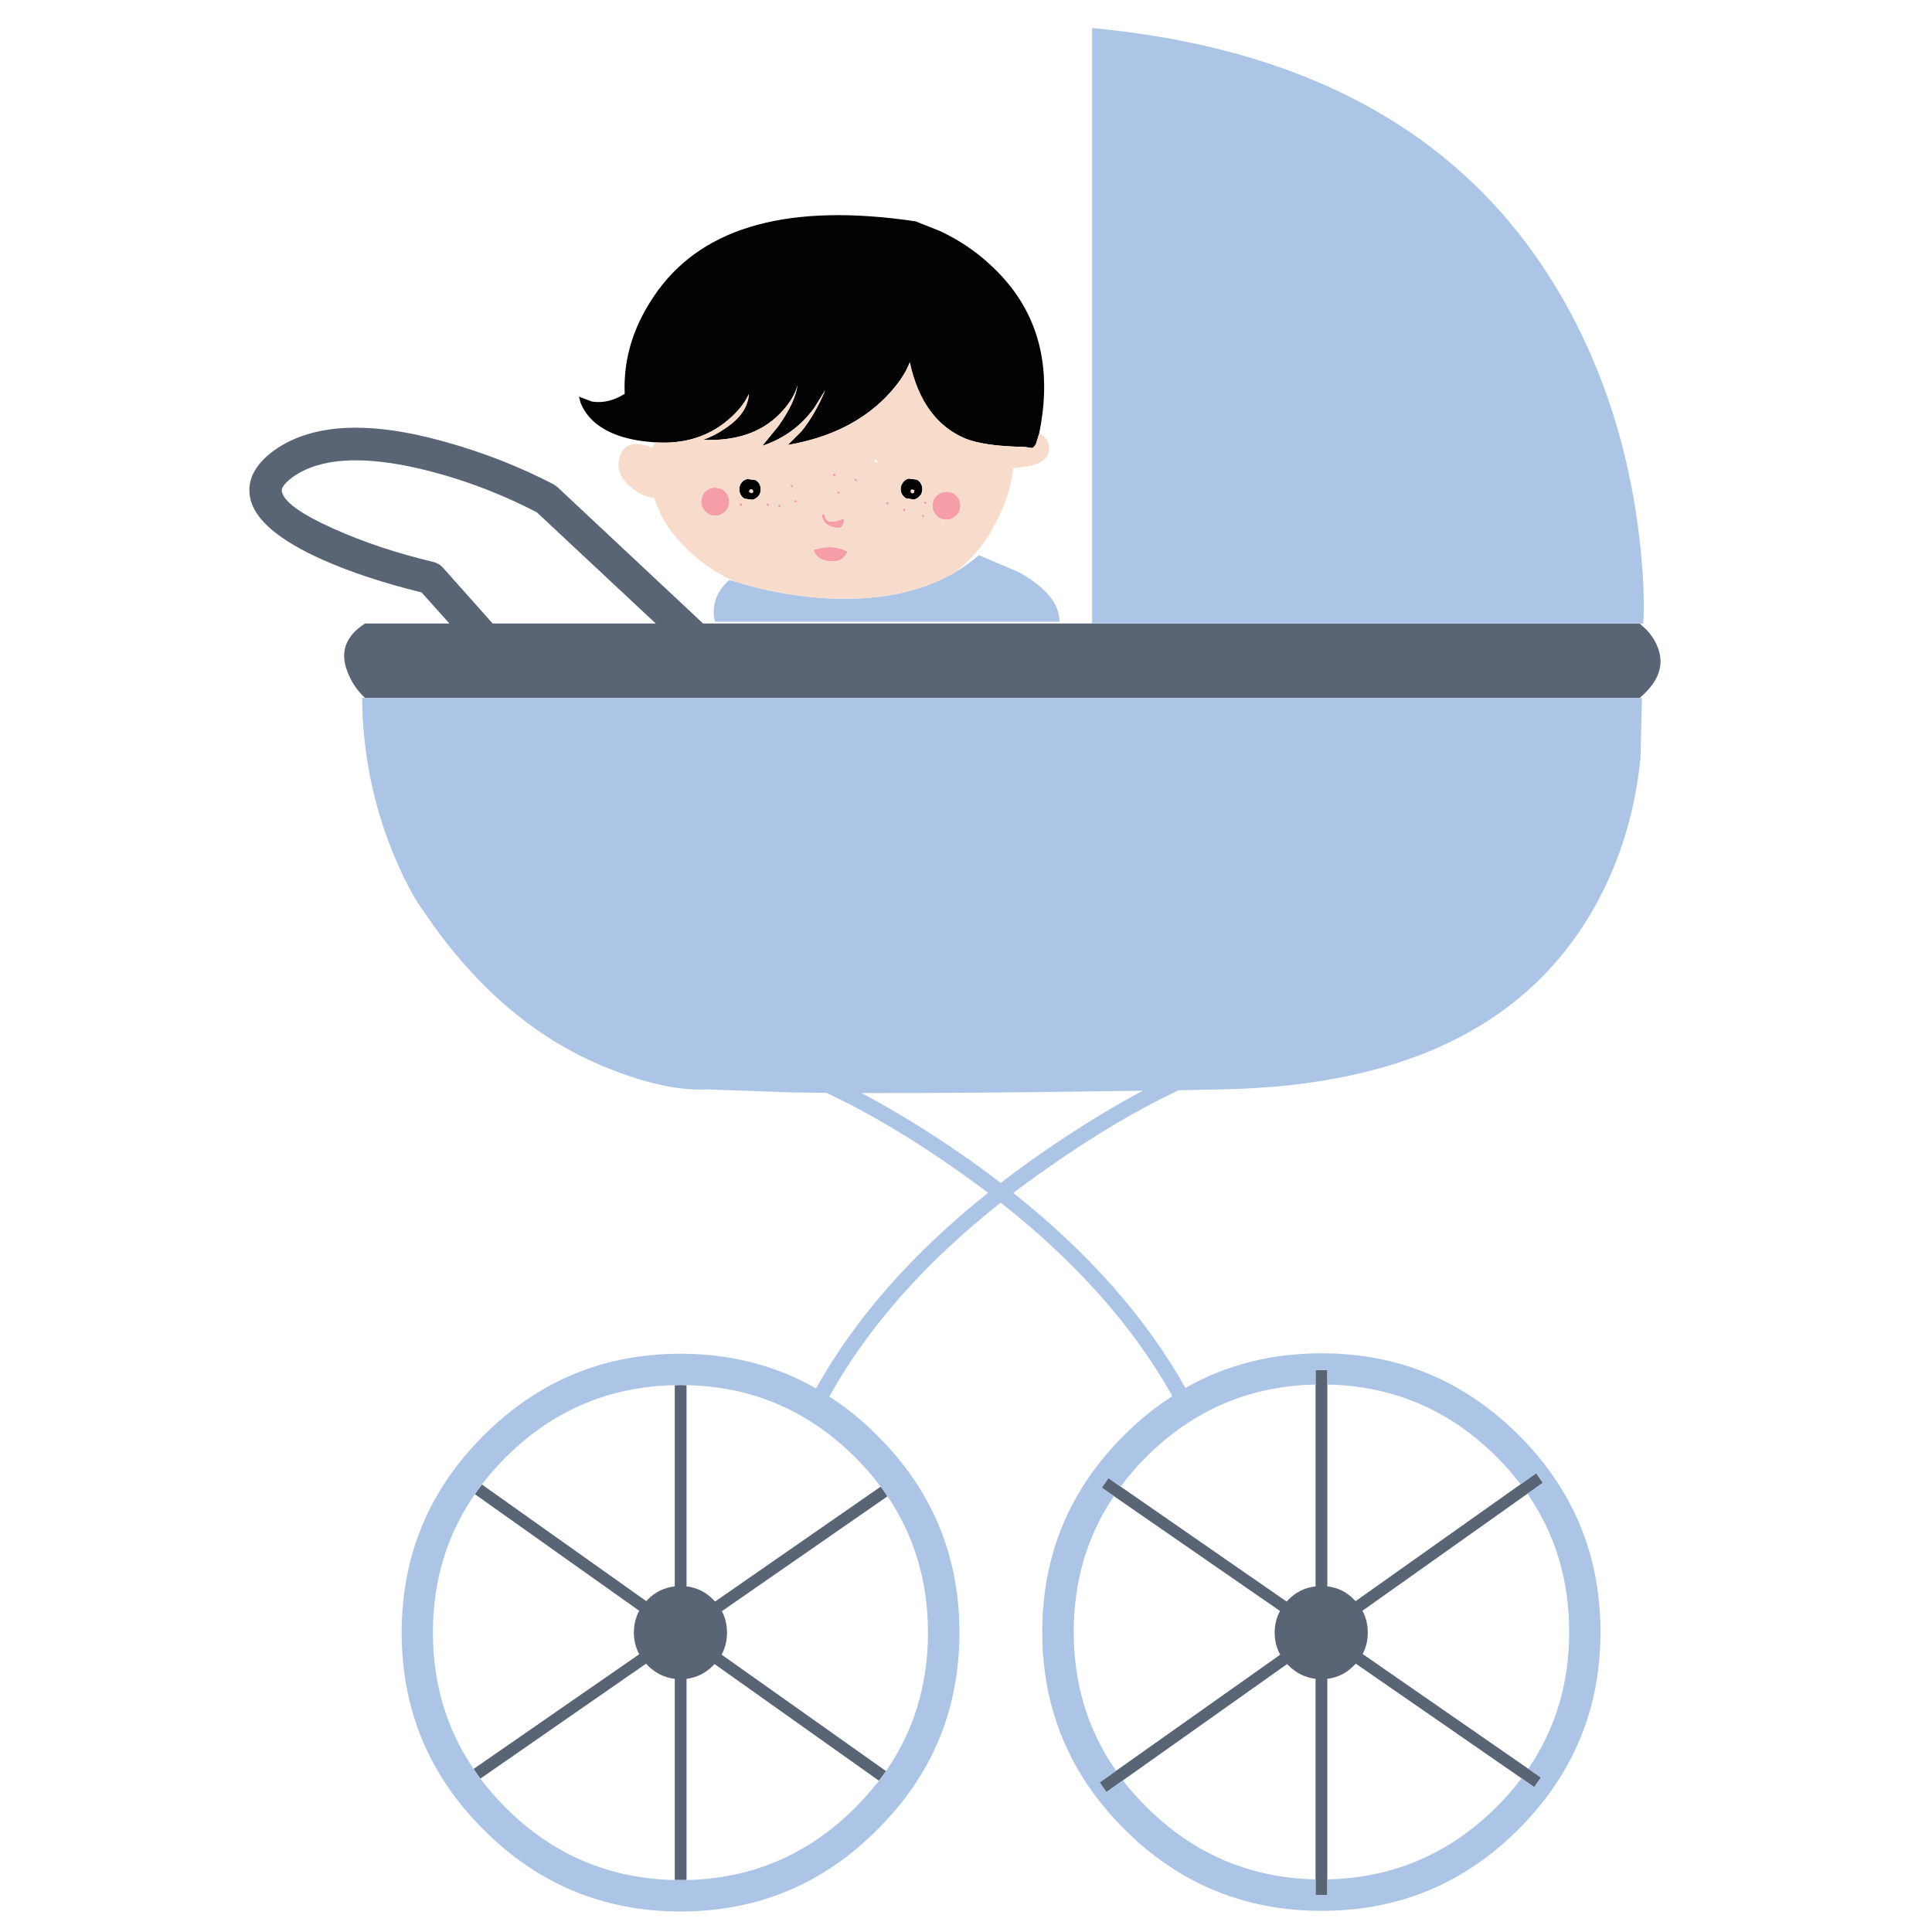 <?xml version="1.0" encoding="utf-8"?>
<!-- Generator: Adobe Illustrator 16.0.0, SVG Export Plug-In . SVG Version: 6.00 Build 0)  -->
<!DOCTYPE svg PUBLIC "-//W3C//DTD SVG 1.1//EN" "http://www.w3.org/Graphics/SVG/1.1/DTD/svg11.dtd">
<svg version="1.1" id="Layer_1" xmlns="http://www.w3.org/2000/svg" xmlns:xlink="http://www.w3.org/1999/xlink" x="0px" y="0px"
	 width="300px" height="300px" viewBox="0 0 300 300" enable-background="new 0 0 300 300" xml:space="preserve">
<g>
	<path fill-rule="evenodd" clip-rule="evenodd" fill="#596475" d="M86.033,75.244l0.532,0.398l22.466,21.038
		c0.045,0.044,0.09,0.088,0.134,0.133h145.433l1.03,0.93c0.774,0.819,1.341,1.673,1.695,2.559c1.218,2.836,0.311,5.528-2.726,8.076
		H56.687c-1.219-1.129-2.127-2.481-2.725-4.055c-1.219-3.057-0.311-5.561,2.725-7.51h13.095l-4.321-4.82
		c-5.916-1.462-11.023-3.146-15.321-5.052c-6.891-3.079-10.657-6.303-11.299-9.671c-0.532-2.703,0.731-5.163,3.788-7.378
		c5.917-4.166,14.768-4.587,26.555-1.263C75.143,70.291,80.759,72.496,86.033,75.244z M65.195,72.783
		c-8.951-2.082-15.499-1.672-19.642,1.23c-1.308,0.953-1.906,1.716-1.795,2.293c0.311,1.595,2.958,3.512,7.943,5.75
		c4.719,2.126,9.937,3.866,15.654,5.217c0.531,0.155,0.975,0.41,1.329,0.765l7.81,8.774h25.324L83.374,79.564
		C77.592,76.55,71.531,74.291,65.195,72.783z M73.736,232.01c0.354-0.509,0.721-1.008,1.097-1.496l25.524,18.113
		c0.067-0.089,0.132-0.167,0.199-0.232c1.196-1.196,2.604-1.884,4.221-2.061v-31.24c0.288-0.021,0.587-0.033,0.897-0.033
		c0.311,0,0.621,0.012,0.931,0.033v31.24c1.595,0.177,2.98,0.864,4.154,2.061c0.089,0.089,0.177,0.188,0.267,0.299l25.723-17.847
		c0.377,0.487,0.731,0.986,1.064,1.495l-25.724,17.847c0.531,0.998,0.798,2.105,0.798,3.324c0,1.263-0.277,2.403-0.832,3.423
		l25.525,18.079c-0.354,0.51-0.721,1.009-1.097,1.495l-25.524-18.111c-0.067,0.066-0.133,0.132-0.2,0.198
		c-1.173,1.197-2.559,1.895-4.154,2.094v31.241c-0.31,0-0.62,0-0.931,0c-0.31,0-0.609,0-0.897,0V260.69
		c-1.617-0.199-3.025-0.896-4.221-2.094c-0.089-0.088-0.166-0.177-0.232-0.266l-25.723,17.848c-0.376-0.487-0.731-0.987-1.064-1.496
		l25.723-17.813c-0.554-1.019-0.831-2.138-0.831-3.356c0-1.241,0.276-2.371,0.831-3.391L73.736,232.01z M204.28,212.733h1.828
		v33.601c1.618,0.177,3.002,0.864,4.154,2.061c0.089,0.089,0.167,0.166,0.232,0.232l28.05-19.874l1.031,1.495l-28.017,19.874
		c0.553,1.02,0.831,2.149,0.831,3.391c0,1.219-0.267,2.326-0.798,3.323l27.684,19.176l-1.03,1.495l-27.717-19.176
		c-0.089,0.089-0.178,0.178-0.267,0.266c-1.152,1.197-2.536,1.895-4.154,2.094v33.6h-1.828v-33.6
		c-1.617-0.199-3.023-0.896-4.22-2.094c-0.067-0.066-0.134-0.132-0.2-0.198l-28.049,19.874l-1.064-1.496l28.05-19.841
		c-0.576-1.02-0.863-2.16-0.863-3.423c0-1.219,0.277-2.338,0.83-3.357l-27.684-19.144l1.029-1.495l27.685,19.177
		c0.088-0.111,0.178-0.21,0.267-0.299c1.196-1.196,2.603-1.884,4.22-2.061V212.733z"/>
	<path fill-rule="evenodd" clip-rule="evenodd" fill="#ACC5E7" d="M113.251,90.065l4.021,1.13c3.302,0.82,6.604,1.363,9.905,1.628
		c8.463,0.643,15.499-0.675,21.104-3.955c1.33-0.775,2.571-1.662,3.722-2.659l6.248,2.659c4.165,2.326,6.259,4.885,6.281,7.677
		h-53.474c-0.222-0.553-0.289-1.241-0.2-2.06C110.992,92.802,111.789,91.329,113.251,90.065z M248.914,138.355
		c-9.97,20.052-29.788,30.321-59.456,30.808c-2.193,0.045-4.343,0.089-6.447,0.134c-6.204,2.902-12.884,6.856-20.04,11.863
		c-1.928,1.33-3.801,2.693-5.617,4.089c11.722,9.306,20.628,19.398,26.721,30.276c6.292-3.589,13.338-5.384,21.138-5.384
		c11.92,0,22.123,4.232,30.608,12.695c8.464,8.441,12.695,18.634,12.695,30.576c0,11.941-4.231,22.146-12.695,30.608
		c-8.441,8.464-18.645,12.696-30.608,12.696c-11.965,0-22.179-4.232-30.643-12.696c-8.486-8.484-12.729-18.688-12.729-30.608
		c0-11.942,4.242-22.135,12.729-30.576c2.349-2.349,4.842-4.365,7.478-6.049c-6.071-10.812-14.955-20.826-26.654-30.043
		c-11.698,9.238-20.572,19.275-26.62,30.109c2.637,1.686,5.129,3.711,7.478,6.083c8.485,8.441,12.729,18.633,12.729,30.575
		c0,11.941-4.243,22.134-12.729,30.575c-8.442,8.486-18.633,12.729-30.576,12.729c-11.942,0-22.145-4.242-30.609-12.729
		c-8.463-8.441-12.695-18.634-12.695-30.575c0-11.942,4.232-22.134,12.695-30.575c8.464-8.486,18.667-12.729,30.609-12.729
		c7.732,0,14.745,1.795,21.037,5.384c6.094-10.9,15-21.026,26.721-30.376c-1.817-1.374-3.689-2.726-5.618-4.056
		c-5.118-3.589-10.413-6.823-15.885-9.703l-3.589-1.762c-1.906-0.022-3.712-0.044-5.418-0.066l-13.193-0.466
		c-4.055,0.199-8.907-0.798-14.557-2.99c-11.366-4.32-21.104-12.452-29.212-24.395c-1.595-2.149-3.202-5.162-4.819-9.04
		c-3.191-7.71-4.831-15.831-4.919-24.361h198.742l-0.232,9.339C253.977,125.184,252.039,132.063,248.914,138.355z M204.28,212.733
		v2.261c-10.214,0.198-18.977,3.943-26.288,11.232c-1.484,1.484-2.813,3.024-3.987,4.62l-1.896-1.33l-1.029,1.495l1.895,1.297
		c-4.166,6.182-6.249,13.217-6.249,21.104c0,8.087,2.194,15.276,6.581,21.569l-2.56,1.794l1.064,1.496l2.558-1.795
		c1.086,1.396,2.294,2.759,3.623,4.088c7.312,7.289,16.074,11.045,26.288,11.266v2.459h1.828v-2.459
		c10.215-0.221,18.977-3.977,26.289-11.266c1.418-1.418,2.703-2.892,3.854-4.42l1.994,1.361l1.03-1.495l-1.96-1.362
		c4.23-6.204,6.348-13.282,6.348-21.236c0-8.043-2.16-15.199-6.48-21.47l2.393-1.695l-1.031-1.495l-2.426,1.728
		c-1.107-1.462-2.348-2.88-3.722-4.254c-7.313-7.289-16.074-11.034-26.289-11.232v-2.261H204.28z M133.791,169.729
		c5.295,2.834,10.446,5.991,15.454,9.471c2.126,1.462,4.176,2.958,6.148,4.487c1.95-1.508,3.989-3.003,6.116-4.487
		c5.628-3.899,10.945-7.179,15.952-9.838C159.868,169.629,145.312,169.751,133.791,169.729z M74.833,230.514
		c-0.376,0.488-0.743,0.987-1.097,1.496c-4.342,6.271-6.514,13.438-6.514,21.503c0,7.909,2.105,14.966,6.315,21.17
		c0.333,0.509,0.688,1.009,1.064,1.496c1.151,1.551,2.448,3.046,3.888,4.486c7.29,7.29,16.052,11.044,26.289,11.267
		c0.288,0,0.587,0,0.897,0c0.311,0,0.621,0,0.931,0c10.191-0.223,18.932-3.977,26.222-11.267c1.329-1.33,2.548-2.714,3.656-4.155
		c0.376-0.486,0.743-0.985,1.097-1.495c4.342-6.27,6.514-13.438,6.514-21.502c0-7.91-2.094-14.967-6.281-21.171
		c-0.333-0.509-0.687-1.008-1.064-1.495c-1.174-1.573-2.482-3.08-3.921-4.52c-7.29-7.289-16.031-11.034-26.222-11.233
		c-0.31-0.021-0.62-0.033-0.931-0.033c-0.31,0-0.609,0.012-0.897,0.033c-10.214,0.199-18.977,3.944-26.289,11.233
		C77.137,227.679,75.918,229.074,74.833,230.514z M254.564,83.552c0.621,5.362,0.819,9.782,0.599,13.261h-85.579V4.354
		c37.865,3.545,63.488,20.03,76.871,49.453C250.62,62.979,253.323,72.895,254.564,83.552z"/>
	<path fill-rule="evenodd" clip-rule="evenodd" fill="#F69EA7" d="M112.787,76.572c0.376,0.487,0.52,1.03,0.432,1.628
		c-0.088,0.598-0.366,1.076-0.832,1.43c-0.42,0.333-0.887,0.487-1.395,0.465c-0.067,0-0.144-0.011-0.233-0.033
		c-0.597-0.089-1.073-0.376-1.429-0.864c-0.376-0.466-0.52-0.998-0.432-1.596c0.088-0.598,0.365-1.085,0.831-1.462
		c0.376-0.289,0.797-0.432,1.263-0.432c0.11,0,0.232,0.011,0.366,0.033C111.955,75.808,112.432,76.085,112.787,76.572z
		 M143.695,78.368l-0.2-0.267c-0.066-0.177,0-0.266,0.2-0.266l0.266,0.266L143.695,78.368z M145.623,76.806
		c0.487-0.377,1.041-0.521,1.661-0.433c0.599,0.088,1.075,0.366,1.43,0.831c0.354,0.488,0.486,1.031,0.398,1.629
		c-0.088,0.598-0.376,1.074-0.864,1.429c-0.487,0.377-1.019,0.521-1.596,0.432c-0.597-0.088-1.074-0.366-1.428-0.831
		c-0.354-0.488-0.488-1.03-0.399-1.628C144.869,77.636,145.135,77.16,145.623,76.806z M143.563,80.162l-0.233,0.199l-0.232-0.199
		c0-0.177,0.077-0.266,0.232-0.266L143.563,80.162z M140.438,79.431c-0.154,0-0.232-0.089-0.232-0.266
		c0-0.177,0.078-0.266,0.232-0.266l0.232,0.266L140.438,79.431z M115.08,78.633c-0.155,0-0.232-0.088-0.232-0.266
		c0-0.178,0.077-0.267,0.232-0.267l0.266,0.267L115.08,78.633z M119.234,78.134l0.233,0.267c0,0.154-0.078,0.232-0.233,0.232
		l-0.266-0.232C118.968,78.223,119.057,78.134,119.234,78.134z M123.554,78.068c-0.132,0.044-0.199-0.033-0.199-0.233
		c0-0.155,0.067-0.232,0.199-0.232l0.267,0.232L123.554,78.068z M122.757,75.476c0-0.155,0.067-0.232,0.2-0.232l0.265,0.232
		l-0.265,0.266L122.757,75.476z M121.095,78.334l0.2,0.199l-0.2,0.266c-0.176,0-0.266-0.088-0.266-0.266
		C120.829,78.401,120.918,78.334,121.095,78.334z M133.16,74.579l-0.267,0.199l-0.232-0.199c0-0.177,0.078-0.266,0.232-0.266
		L133.16,74.579z M129.603,73.98c-0.177,0-0.266-0.088-0.266-0.266c0-0.155,0.088-0.233,0.266-0.233l0.232,0.233L129.603,73.98z
		 M130.201,76.273l0.233,0.233l-0.233,0.232l-0.232-0.232C129.969,76.351,130.046,76.273,130.201,76.273z M129.471,81.89
		c-0.798-0.199-1.33-0.553-1.596-1.063c-0.265-0.509-0.321-0.832-0.166-0.964c0.177-0.177,0.333,0,0.466,0.532
		c0.244,0.687,1.041,0.787,2.393,0.299c0.598-0.333,0.665,0,0.2,0.997C130.634,82.001,130.201,82.067,129.471,81.89z
		 M138.045,78.134l-0.2,0.267c-0.177,0-0.265-0.089-0.265-0.267c0-0.154,0.087-0.232,0.265-0.232L138.045,78.134z M131.598,85.679
		c-0.555,1.218-1.574,1.695-3.059,1.43c-1.174-0.155-1.916-0.731-2.226-1.729c2.016-0.62,3.732-0.554,5.151,0.199L131.598,85.679z"
		/>
	<path fill-rule="evenodd" clip-rule="evenodd" fill="#020202" d="M145.921,35.86c2.946,1.374,5.55,3.113,7.81,5.218
		c1.24,1.13,2.348,2.327,3.323,3.589c4.697,6.093,6.138,13.626,4.32,22.599V67.3l-0.498,1.596c-0.222,0.443-0.443,0.665-0.665,0.665
		l-1.13-0.166c-4.21-0.067-7.3-0.511-9.272-1.33c-4.387-1.884-7.234-5.816-8.541-11.799c-0.621,1.684-1.861,3.49-3.723,5.417
		c-3.81,3.856-8.884,6.327-15.22,7.411l2.16-2.16c1.418-1.772,2.636-3.888,3.656-6.347l-1.662,2.692
		c-2.061,2.858-4.763,4.841-8.109,5.949l2.493-3.057c1.706-2.394,2.703-4.521,2.992-6.381c-0.399,1.507-1.319,2.991-2.759,4.454
		c-2.858,2.925-6.846,4.276-11.964,4.055c1.153-0.376,2.304-0.964,3.457-1.761c2.349-1.552,3.579-3.335,3.689-5.351
		c-0.621,1.396-1.706,2.747-3.257,4.055c-2.282,1.928-4.952,3.058-8.009,3.39c-1.019,0.111-2.072,0.133-3.157,0.067
		c-0.133-0.023-0.266-0.033-0.399-0.033c-4.586-0.333-7.887-1.617-9.903-3.855c-0.62-0.709-1.086-1.462-1.396-2.26l-0.266-0.964
		l2.027,0.764c1.706,0.266,3.401-0.133,5.084-1.197c-0.243-5.605,1.463-10.934,5.119-15.985
		c7.312-10.081,20.661-13.682,40.048-10.801L145.921,35.86z M142.398,74.479c0.399,0.244,0.653,0.588,0.764,1.031
		c0.112,0.465,0.055,0.897-0.166,1.296c-0.244,0.354-0.588,0.608-1.031,0.764l-1.296-0.199c-0.376-0.222-0.632-0.554-0.764-0.997
		c-0.11-0.466-0.044-0.897,0.199-1.296c0.222-0.399,0.554-0.653,0.997-0.764L142.398,74.479z M141.568,76.007
		c-0.133,0.067-0.178,0.2-0.133,0.399c0.133,0.199,0.277,0.244,0.432,0.133L142,76.107L141.568,76.007z M117.307,74.545
		c0.398,0.221,0.653,0.553,0.764,0.997c0.11,0.465,0.055,0.897-0.167,1.295c-0.221,0.355-0.564,0.609-1.03,0.765l-1.263-0.167
		c-0.399-0.243-0.653-0.587-0.764-1.03c-0.111-0.443-0.055-0.864,0.166-1.263c0.221-0.399,0.565-0.653,1.031-0.764L117.307,74.545z
		 M116.808,76.572c0.132-0.089,0.167-0.232,0.1-0.432c-0.066-0.133-0.2-0.177-0.399-0.133c-0.155,0.088-0.199,0.232-0.132,0.433
		L116.808,76.572z"/>
	<path fill-rule="evenodd" clip-rule="evenodd" fill="#F8DCCB" d="M141.568,76.007l0.432,0.1l-0.133,0.432
		c-0.154,0.111-0.298,0.066-0.432-0.133C141.39,76.208,141.435,76.074,141.568,76.007z M116.509,76.007
		c-0.155,0.088-0.199,0.232-0.132,0.433l0.431,0.132c0.132-0.089,0.167-0.232,0.1-0.432
		C116.841,76.007,116.708,75.963,116.509,76.007z M162.904,69.593c0.044,1.175-0.742,2.039-2.359,2.592
		c-0.134,0.045-0.277,0.089-0.433,0.133l-2.792,0.399c-0.332,3.189-1.474,6.447-3.423,9.77c-0.332,0.576-0.687,1.131-1.063,1.662
		c-0.953,1.352-2.017,2.548-3.19,3.589c-0.444,0.399-0.897,0.776-1.363,1.13c-5.605,3.279-12.64,4.598-21.104,3.955
		c-3.301-0.266-6.603-0.809-9.905-1.628l-3.323-0.931c-1.55-0.73-2.99-1.572-4.32-2.526c-0.753-0.531-1.462-1.096-2.126-1.694
		c-0.909-0.798-1.739-1.651-2.493-2.56c-0.909-1.063-1.684-2.204-2.326-3.423l-1.164-2.792c-1.086,0-2.282-0.554-3.589-1.662
		c-1.596-1.307-2.183-2.78-1.762-4.419c0.399-1.574,1.352-2.315,2.858-2.227c0.775,0.022,1.496,0.21,2.161,0.565
		c0.221-0.288,0.442-0.565,0.664-0.831c1.085,0.066,2.138,0.044,3.157-0.067c3.057-0.332,5.727-1.462,8.009-3.39
		c1.551-1.308,2.636-2.659,3.257-4.055c-0.11,2.016-1.34,3.799-3.689,5.351c-1.152,0.797-2.304,1.385-3.457,1.761
		c5.118,0.222,9.105-1.13,11.964-4.055c1.44-1.462,2.36-2.947,2.759-4.454c-0.289,1.861-1.286,3.988-2.992,6.381l-2.493,3.057
		c3.346-1.107,6.048-3.09,8.109-5.949l1.662-2.692c-1.02,2.459-2.237,4.575-3.656,6.347l-2.16,2.16
		c6.336-1.084,11.411-3.555,15.22-7.411c1.862-1.927,3.103-3.733,3.723-5.417c1.307,5.982,4.154,9.915,8.541,11.799
		c1.973,0.819,5.063,1.263,9.272,1.33l1.13,0.166c0.222,0,0.443-0.222,0.665-0.665l0.498-1.596
		C162.395,67.833,162.904,68.596,162.904,69.593z M112.787,76.572c-0.354-0.487-0.832-0.764-1.429-0.831
		c-0.133-0.022-0.255-0.033-0.366-0.033c-0.466,0-0.887,0.144-1.263,0.432c-0.466,0.376-0.743,0.864-0.831,1.462
		c-0.088,0.598,0.055,1.13,0.432,1.596c0.355,0.487,0.832,0.775,1.429,0.864c0.089,0.022,0.167,0.033,0.233,0.033
		c0.508,0.022,0.975-0.132,1.395-0.465c0.466-0.354,0.743-0.832,0.832-1.43C113.307,77.603,113.163,77.06,112.787,76.572z
		 M115.346,78.368l-0.266-0.267c-0.155,0-0.232,0.088-0.232,0.267c0,0.177,0.077,0.266,0.232,0.266L115.346,78.368z M118.071,75.542
		c-0.111-0.444-0.366-0.776-0.764-0.997l-1.263-0.166c-0.466,0.111-0.81,0.365-1.031,0.764c-0.221,0.399-0.277,0.82-0.166,1.263
		c0.11,0.443,0.365,0.787,0.764,1.03l1.263,0.167c0.466-0.155,0.809-0.409,1.03-0.765C118.126,76.44,118.181,76.007,118.071,75.542z
		 M119.467,78.401l-0.233-0.267c-0.177,0-0.266,0.088-0.266,0.267l0.266,0.232C119.389,78.633,119.467,78.555,119.467,78.401z
		 M121.295,78.533l-0.2-0.199c-0.176,0-0.266,0.067-0.266,0.199c0,0.177,0.089,0.266,0.266,0.266L121.295,78.533z M129.969,76.506
		l0.232,0.232l0.233-0.232l-0.233-0.233C130.046,76.273,129.969,76.351,129.969,76.506z M129.337,73.715
		c0,0.177,0.088,0.266,0.266,0.266l0.232-0.266l-0.232-0.233C129.426,73.481,129.337,73.56,129.337,73.715z M127.875,80.827
		c0.267,0.51,0.798,0.864,1.596,1.063c0.73,0.177,1.163,0.111,1.296-0.199c0.465-0.997,0.398-1.33-0.2-0.997
		c-1.352,0.488-2.148,0.388-2.393-0.299c-0.133-0.532-0.289-0.709-0.466-0.532C127.553,79.995,127.609,80.317,127.875,80.827z
		 M123.222,75.476l-0.265-0.232c-0.133,0-0.2,0.077-0.2,0.232l0.2,0.266L123.222,75.476z M123.821,77.835l-0.267-0.232
		c-0.132,0-0.199,0.077-0.199,0.232c0,0.2,0.067,0.277,0.199,0.233L123.821,77.835z M131.598,85.679l-0.133-0.1
		c-1.418-0.753-3.135-0.819-5.151-0.199c0.31,0.998,1.051,1.574,2.226,1.729C130.024,87.374,131.043,86.897,131.598,85.679z
		 M133.16,74.579l-0.267-0.266c-0.154,0-0.232,0.088-0.232,0.266l0.232,0.199L133.16,74.579z M136.25,71.654l-0.2-0.266
		c-0.176,0-0.266,0.089-0.266,0.266l0.266,0.199L136.25,71.654z M138.045,78.134l-0.2-0.232c-0.177,0-0.265,0.078-0.265,0.232
		c0,0.177,0.087,0.267,0.265,0.267L138.045,78.134z M140.67,79.165l-0.232-0.266c-0.154,0-0.232,0.089-0.232,0.266
		c0,0.177,0.078,0.266,0.232,0.266L140.67,79.165z M142.997,76.806c0.221-0.399,0.277-0.832,0.166-1.296
		c-0.11-0.443-0.365-0.787-0.764-1.031l-1.296-0.166c-0.443,0.11-0.775,0.365-0.997,0.764c-0.243,0.399-0.31,0.831-0.199,1.296
		c0.132,0.443,0.388,0.775,0.764,0.997l1.296,0.199C142.409,77.414,142.753,77.16,142.997,76.806z M143.563,80.162l-0.233-0.266
		c-0.155,0-0.232,0.089-0.232,0.266l0.232,0.199L143.563,80.162z M143.96,78.101l-0.266-0.266c-0.2,0-0.266,0.089-0.2,0.266
		l0.2,0.267L143.96,78.101z M148.713,77.204c-0.354-0.465-0.831-0.742-1.43-0.831c-0.62-0.088-1.174,0.055-1.661,0.433
		c-0.488,0.354-0.753,0.831-0.798,1.429c-0.088,0.598,0.045,1.141,0.399,1.628c0.354,0.465,0.831,0.742,1.428,0.831
		c0.577,0.089,1.109-0.055,1.596-0.432c0.487-0.354,0.776-0.831,0.864-1.429C149.2,78.234,149.067,77.691,148.713,77.204z"/>
</g>
</svg>
